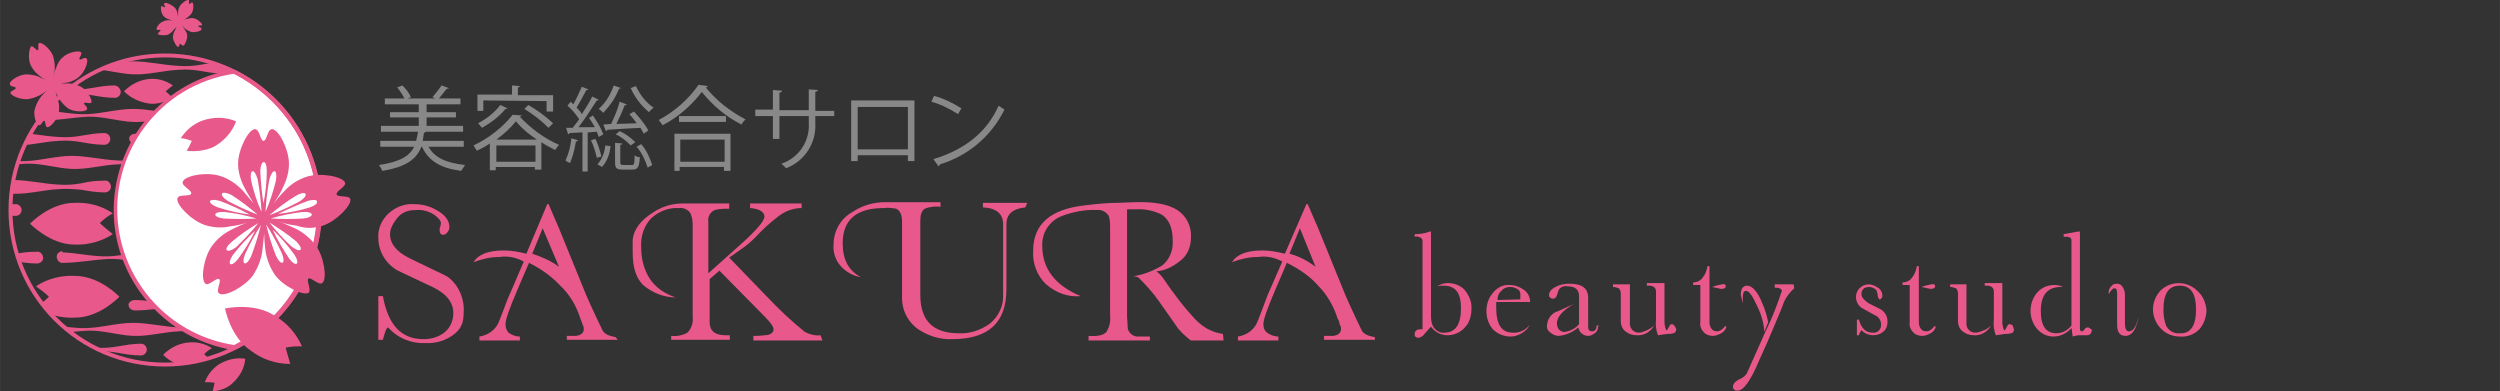 <?xml version="1.0" encoding="utf-8"?>
<!-- Generator: Adobe Illustrator 25.0.1, SVG Export Plug-In . SVG Version: 6.00 Build 0)  -->
<svg version="1.1" id="レイヤー_1" xmlns="http://www.w3.org/2000/svg" xmlns:xlink="http://www.w3.org/1999/xlink" x="0px"
	 y="0px" viewBox="0 0 383.3 60" style="enable-background:new 0 0 383.3 60;" xml:space="preserve"  width="383.31" height="60">
<rect x="0" y="0" width="383.3" height="60" fill="#333333" stroke="none"/>
<style type="text/css">
	.st0{clip-path:url(#SVGID_2_);}
	.st1{fill:#E8588A;}
	.st2{fill:#FFFFFF;}
	.st3{fill:#888888;}
</style>
<g>
	<g>
		<defs>
			<path id="SVGID_1_" d="M1.5,32.2c0,13.1,10.6,23.7,23.7,23.7s23.7-10.6,23.7-23.7C49,19.1,38.3,8.5,25.2,8.5c0,0,0,0,0,0
				C12.1,8.5,1.5,19.1,1.5,32.2"/>
		</defs>
		<clipPath id="SVGID_2_">
			<use xlink:href="#SVGID_1_"  style="overflow:visible;"/>
		</clipPath>
		<g class="st0">
			<path class="st1" d="M-22.4,38.7c2.3,0.1,4.7,0.7,7,0.6s4.7-0.8,7-0.8c2.3,0,4.7,0.6,7,0.7c1.2,0.1,2.4,0,3.5-0.2
				c1.2-0.3,2.3-0.4,3.5-0.4c0.5-0.1,0.9,0.3,1,0.8c0.1,0.5-0.3,0.9-0.8,1c-0.1,0-0.1,0-0.2,0c-1.2,0-2.4-0.2-3.5-0.4
				c-1.2-0.2-2.3-0.3-3.5-0.2c-2.3,0.1-4.7,0.8-7,0.7s-4.7-0.9-7-0.8s-4.7,0.6-7,0.6c-0.5,0.1-0.9-0.3-1-0.8c-0.1-0.5,0.3-0.9,0.8-1
				C-22.5,38.7-22.4,38.7-22.4,38.7z"/>
			<path class="st1" d="M-25.6,42.4c2.3,0,4.7,0.7,7,0.6s4.7-0.8,7-0.8s4.7,0.6,7,0.7c1.2,0.1,2.4,0,3.5-0.2
				c1.2-0.2,2.3-0.4,3.5-0.4c0.5,0,0.9,0.4,0.9,0.9s-0.4,0.9-0.9,0.9c-1.2,0-2.4-0.2-3.5-0.4c-1.2-0.2-2.3-0.3-3.5-0.2
				c-2.3,0.1-4.7,0.8-7,0.7s-4.7-0.9-7-0.8s-4.7,0.6-7,0.6c-0.5,0-1-0.3-1-0.9c0,0,0,0,0,0C-26.6,42.8-26.2,42.4-25.6,42.4
				C-25.7,42.4-25.7,42.4-25.6,42.4L-25.6,42.4"/>
			<path class="st1" d="M-25.6,31.4c2.3,0,4.7,0.7,7,0.6s4.7-0.8,7-0.8s4.7,0.6,7,0.7c1.2,0.1,2.4,0,3.5-0.2
				c1.2-0.2,2.3-0.4,3.5-0.4c0.5,0,0.9,0.4,0.9,0.9s-0.4,0.9-0.9,0.9c-1.2,0-2.4-0.2-3.5-0.4c-1.2-0.2-2.3-0.3-3.5-0.2
				c-2.3,0.1-4.7,0.8-7,0.7s-4.7-0.9-7-0.8s-4.7,0.6-7,0.6c-0.5,0-1-0.3-1-0.9C-26.6,31.8-26.2,31.4-25.6,31.4
				C-25.7,31.4-25.7,31.4-25.6,31.4L-25.6,31.4"/>
			<path class="st1" d="M-44,27.8c2.3,0.1,4.7,0.7,7,0.6s4.7-0.8,7-0.8s4.7,0.6,7,0.7c1.2,0.1,2.4,0,3.5-0.2
				c1.2-0.3,2.3-0.4,3.5-0.4c0.5-0.1,0.9,0.3,1,0.8c0.1,0.5-0.3,0.9-0.8,1c-0.1,0-0.1,0-0.2,0c-1.2,0-2.3-0.2-3.5-0.4
				c-1.2-0.2-2.3-0.3-3.5-0.2c-2.3,0.1-4.7,0.8-7,0.7s-4.7-0.9-7-0.8s-4.7,0.6-7,0.6c-0.5,0.1-0.9-0.3-1-0.8s0.3-0.9,0.8-1
				C-44.1,27.8-44,27.8-44,27.8L-44,27.8"/>
			<path class="st1" d="M-35,24.1c2.3,0.1,4.7,0.7,7,0.6s4.7-0.8,7-0.8s4.7,0.6,7,0.7c1.2,0.1,2.4,0,3.5-0.2
				c1.2-0.2,2.3-0.4,3.5-0.4C-6.5,24-6,24.4-6,25c0,0,0,0,0,0c-0.1,0.5-0.5,0.8-0.9,0.9c-1.2,0-2.3-0.2-3.5-0.4
				c-1.2-0.2-2.3-0.3-3.5-0.2c-2.3,0.1-4.7,0.8-7,0.7s-4.7-0.9-7-0.8s-4.7,0.6-7,0.6c-0.5,0-1-0.4-1-0.9C-36,24.4-35.5,24-35,24.1
				C-35,24-35,24-35,24.1L-35,24.1"/>
			<path class="st1" d="M-44,20.5c2.3,0.1,4.7,0.7,7,0.6s4.7-0.8,7-0.8s4.7,0.6,7,0.7c1.2,0.1,2.4,0,3.5-0.2
				c1.2-0.2,2.3-0.4,3.5-0.4c0.5,0,1,0.3,1,0.9c0,0,0,0,0,0c0,0.5-0.5,0.9-1,0.9c-1.2,0-2.4-0.2-3.5-0.4c-1.2-0.2-2.3-0.3-3.5-0.2
				c-2.3,0.1-4.7,0.8-7,0.7s-4.7-0.9-7-0.8s-4.7,0.6-7,0.6c-0.5,0-0.9-0.4-0.9-0.9C-44.9,20.9-44.5,20.5-44,20.5
				C-44,20.5-44,20.5-44,20.5L-44,20.5"/>
			<path class="st1" d="M-25.6,16.9c2.3,0.1,4.7,0.7,7,0.6s4.7-0.8,7-0.8s4.7,0.6,7,0.7c1.2,0.1,2.4,0,3.5-0.2
				c1.2-0.3,2.3-0.4,3.5-0.4c0.5-0.1,0.9,0.3,1,0.8s-0.3,0.9-0.8,1c-0.1,0-0.1,0-0.2,0c-1.2,0-2.4-0.2-3.5-0.4
				c-1.2-0.2-2.3-0.3-3.5-0.2c-2.3,0.1-4.7,0.8-7,0.7s-4.7-0.9-7-0.8s-4.7,0.6-7,0.6c-0.5,0.1-0.9-0.3-1-0.8c-0.1-0.5,0.3-0.9,0.8-1
				C-25.8,16.9-25.7,16.9-25.6,16.9L-25.6,16.9z"/>
			<path class="st1" d="M-35,13.2c2.3,0,4.7,0.7,7,0.6s4.7-0.8,7-0.8s4.7,0.6,7,0.7c1.2,0.1,2.4,0,3.5-0.2c1.2-0.2,2.3-0.4,3.5-0.4
				c0.5,0,0.9,0.4,0.9,0.9c0,0,0,0,0,0C-6.1,14.6-6.5,15-7,15c-1.2,0-2.3-0.2-3.5-0.4c-1.2-0.2-2.3-0.3-3.5-0.2
				c-2.3,0.1-4.7,0.8-7,0.7s-4.7-0.9-7-0.8s-4.7,0.6-7,0.6c-0.5,0-1-0.3-1-0.9C-36,13.6-35.5,13.2-35,13.2C-35,13.2-35,13.2-35,13.2
				L-35,13.2"/>
			<path class="st1" d="M-25.6,9.6c2.3,0.1,4.7,0.7,7,0.6s4.7-0.8,7-0.8s4.7,0.6,7,0.7c1.2,0.1,2.4,0,3.5-0.2C0,9.7,1.2,9.6,2.4,9.6
				c0.5,0,0.9,0.4,0.9,0.9c0,0.5-0.4,0.9-0.9,0.9c0,0,0,0,0,0c-1.2,0-2.4-0.2-3.5-0.4c-1.2-0.2-2.3-0.3-3.5-0.2
				c-2.3,0.1-4.7,0.8-7,0.7s-4.7-0.9-7-0.8s-4.7,0.6-7,0.6c-0.5,0-1-0.3-1-0.9c0,0,0,0,0,0C-26.6,10-26.2,9.6-25.6,9.6
				C-25.7,9.6-25.7,9.6-25.6,9.6L-25.6,9.6"/>
			<path class="st1" d="M-44,46c2.3,0,4.7,0.7,7,0.6s4.7-0.8,7-0.8s4.7,0.6,7,0.7c1.2,0.1,2.4,0,3.5-0.2c1.2-0.2,2.3-0.4,3.5-0.4
				c0.5,0,1,0.3,1,0.9c0,0,0,0,0,0.1c-0.1,0.5-0.5,0.9-1,0.9c-1.2,0-2.4-0.2-3.5-0.4c-1.2-0.2-2.3-0.3-3.5-0.2
				c-2.3,0.1-4.7,0.8-7,0.7s-4.7-0.9-7-0.8s-4.7,0.6-7,0.6c-0.5,0-1-0.4-1-0.9C-45,46.4-44.6,46-44,46C-44,46-44,46-44,46L-44,46"/>
			<path class="st1" d="M-25.6,49.7c2.3,0.1,4.7,0.7,7,0.6s4.7-0.8,7-0.8s4.7,0.6,7,0.7c1.2,0.1,2.4,0,3.5-0.2
				c1.2-0.3,2.3-0.4,3.5-0.4c0.5-0.1,0.9,0.3,1,0.8c0.1,0.5-0.3,0.9-0.8,1c-0.1,0-0.1,0-0.2,0c-1.2,0-2.4-0.2-3.5-0.4
				c-1.2-0.2-2.3-0.3-3.5-0.2c-2.3,0.1-4.7,0.8-7,0.7s-4.7-0.9-7-0.8s-4.7,0.6-7,0.6c-0.5,0-1-0.3-1-0.9
				C-26.6,50-26.2,49.6-25.6,49.7C-25.7,49.6-25.7,49.6-25.6,49.7L-25.6,49.7z"/>
			<path class="st1" d="M-35,53.2c2.3,0.1,4.7,0.7,7,0.6s4.7-0.8,7-0.8s4.7,0.6,7,0.7c1.2,0.1,2.4,0,3.5-0.2
				c1.2-0.2,2.3-0.4,3.5-0.4c0.5-0.1,0.9,0.3,1,0.8c0.1,0.5-0.3,0.9-0.8,1c-0.1,0-0.1,0-0.2,0c-1.2,0-2.4-0.2-3.5-0.4
				c-1.2-0.2-2.3-0.3-3.5-0.2c-2.3,0.1-4.7,0.8-7,0.7s-4.7-0.9-7-0.8s-4.7,0.6-7,0.6c-0.5,0.1-0.9-0.3-1-0.8c-0.1-0.5,0.3-0.9,0.8-1
				C-35.1,53.2-35.1,53.2-35,53.2L-35,53.2"/>
			<path class="st1" d="M-35,36.9c2.3-0.1,4.7-0.7,7-0.6s4.7,0.8,7,0.8s4.7-0.6,7-0.7c1.2-0.1,2.4,0,3.5,0.2
				c1.2,0.3,2.3,0.4,3.5,0.4c0.5,0.1,0.9-0.3,1-0.8c0.1-0.5-0.3-0.9-0.8-1c-0.1,0-0.1,0-0.2,0c-1.2,0-2.4,0.2-3.5,0.4
				c-1.2,0.2-2.3,0.3-3.5,0.2c-2.3-0.1-4.7-0.8-7-0.7s-4.7,0.9-7,0.8s-4.7-0.6-7-0.6c-0.5-0.1-0.9,0.3-1,0.8c-0.1,0.5,0.3,0.9,0.8,1
				C-35.1,36.9-35.1,36.9-35,36.9L-35,36.9"/>
			<path class="st1" d="M-12,27.8c2.3,0.1,4.7,0.7,7,0.6s4.7-0.8,7-0.8s4.7,0.6,7,0.7c1.2,0.1,2.4,0,3.5-0.2
				c1.2-0.3,2.3-0.4,3.5-0.4c0.5-0.1,0.9,0.3,1,0.8c0.1,0.5-0.3,0.9-0.8,1c-0.1,0-0.1,0-0.2,0c-1.2,0-2.4-0.2-3.5-0.4
				C11.4,29,10.2,28.9,9,29c-2.3,0.1-4.7,0.8-7,0.7s-4.7-0.9-7-0.8s-4.7,0.6-7,0.6c-0.5,0.1-0.9-0.3-1-0.8c-0.1-0.5,0.3-0.9,0.8-1
				C-12.1,27.8-12,27.8-12,27.8L-12,27.8"/>
			<path class="st1" d="M15.3,34.2c0.6-0.6,1.3-1.1,2-1.5c-1.8-1.2-3.8-1.7-5.9-1.6c-3.8,0-6.8,3.2-6.8,3.2s3.1,3.2,6.8,3.2
				c2.1,0.1,4.2-0.5,5.9-1.6C16.6,35.3,15.9,34.8,15.3,34.2"/>
			<path class="st1" d="M-3,24.1c2.3,0.1,4.7,0.7,7,0.6s4.7-0.8,7-0.8s4.7,0.6,7,0.7c1.2,0.1,2.4,0,3.5-0.2c1.2-0.2,2.3-0.4,3.5-0.4
				c0.5-0.1,0.9,0.3,1,0.8s-0.3,0.9-0.8,1c-0.1,0-0.1,0-0.2,0c-1.2,0-2.4-0.2-3.5-0.4c-1.2-0.2-2.3-0.3-3.5-0.2
				c-2.3,0.1-4.7,0.8-7,0.7s-4.7-0.9-7-0.8s-4.7,0.6-7,0.6c-0.5,0-0.9-0.4-1-0.9C-3.9,24.4-3.5,24-3,24.1L-3,24.1"/>
			<path class="st1" d="M-12,20.5c2.3,0.1,4.7,0.7,7,0.6s4.7-0.8,7-0.8s4.7,0.6,7,0.7c1.2,0.1,2.4,0,3.5-0.2
				c1.2-0.2,2.3-0.4,3.5-0.4c0.5,0,0.9,0.4,0.9,0.9c0,0.5-0.4,0.9-0.9,0.9c0,0,0,0,0,0c-1.2,0-2.4-0.2-3.5-0.4
				c-1.2-0.2-2.3-0.3-3.5-0.2c-2.3,0.1-4.7,0.8-7,0.7s-4.7-0.9-7-0.8s-4.7,0.6-7,0.6c-0.5,0-1-0.3-1-0.9c0,0,0,0,0,0
				C-13,20.9-12.5,20.5-12,20.5C-12,20.5-12,20.5-12,20.5L-12,20.5"/>
			<path class="st1" d="M6.4,16.9c2.3,0.1,4.7,0.7,7,0.6s4.7-0.8,7-0.8s4.7,0.6,7,0.7c1.2,0.1,2.4,0,3.5-0.2
				c1.2-0.3,2.3-0.4,3.5-0.4c0.5-0.1,0.9,0.3,1,0.8s-0.3,0.9-0.8,1c-0.1,0-0.1,0-0.2,0c-1.2,0-2.4-0.2-3.5-0.4
				c-1.2-0.2-2.3-0.3-3.5-0.2c-2.3,0.1-4.7,0.8-7,0.7s-4.7-0.9-7-0.8s-4.7,0.6-7,0.6c-0.5,0.1-0.9-0.3-1-0.8s0.3-0.9,0.8-1
				C6.3,16.9,6.4,16.9,6.4,16.9L6.4,16.9z"/>
			<path class="st1" d="M-10.5,13.2c2.3,0,4.7,0.7,7,0.6s4.7-0.8,7-0.8s4.7,0.6,7,0.7c1.2,0.1,2.4,0,3.5-0.2
				c1.2-0.2,2.3-0.4,3.5-0.4c0.5,0,0.9,0.4,1,0.9c0,0,0,0.1,0,0.1c0,0.5-0.4,0.9-0.9,0.9c-1.2,0-2.4-0.2-3.5-0.4
				c-1.2-0.2-2.3-0.3-3.5-0.2c-2.3,0.1-4.7,0.8-7,0.7s-4.7-0.9-7-0.8s-4.7,0.6-7,0.6c-0.5,0-0.9-0.4-1-0.9
				C-11.4,13.7-11,13.3-10.5,13.2C-10.5,13.3-10.4,13.3-10.5,13.2L-10.5,13.2"/>
			<path class="st1" d="M25.4,14c0.3-0.3,0.7-0.6,1.1-0.9c-1-0.7-2.2-1.1-3.5-1c-1.5,0.1-2.9,0.8-4,1.9c1.1,1.1,2.5,1.7,4,1.9
				c1.2,0.1,2.4-0.3,3.5-0.9C26.1,14.6,25.7,14.3,25.4,14"/>
			<path class="st1" d="M6.4,9.6c2.3,0.1,4.7,0.7,7,0.6s4.7-0.8,7-0.8s4.7,0.6,7,0.7c1.2,0.1,2.4,0,3.5-0.2c1.2-0.2,2.3-0.4,3.5-0.4
				c0.5,0,0.9,0.4,0.9,0.9c0,0.5-0.4,0.9-0.9,0.9c0,0,0,0,0,0c-1.2,0-2.4-0.2-3.5-0.4c-1.2-0.2-2.3-0.3-3.5-0.2
				c-2.3,0.1-4.7,0.8-7,0.7s-4.7-0.9-7-0.8s-4.7,0.6-7,0.6c-0.5,0-0.9-0.4-0.9-0.9C5.5,10,5.9,9.6,6.4,9.6C6.4,9.6,6.4,9.6,6.4,9.6
				L6.4,9.6"/>
			<path class="st1" d="M7.5,45.5c-0.6,0.6-1.3,1.1-2,1.6c1.8,1.2,3.9,1.7,6,1.6c3.8,0,6.8-3.2,6.8-3.2s-3-3.2-6.8-3.2
				c-2.1-0.1-4.2,0.4-6,1.6C6.2,44.4,6.9,44.9,7.5,45.5"/>
			<path class="st1" d="M6.4,49.7c2.3,0.1,4.7,0.7,7,0.6s4.7-0.8,7-0.8s4.7,0.6,7,0.7c1.2,0.1,2.4,0,3.5-0.2
				c1.2-0.3,2.3-0.4,3.5-0.4c0.5-0.1,0.9,0.3,1,0.8c0.1,0.5-0.3,0.9-0.8,1c-0.1,0-0.1,0-0.2,0c-1.2,0-2.4-0.2-3.5-0.4
				c-1.2-0.2-2.3-0.3-3.5-0.2c-2.3,0.1-4.7,0.8-7,0.7s-4.7-0.9-7-0.8s-4.7,0.6-7,0.6c-0.5,0.1-0.9-0.3-1-0.8c-0.1-0.5,0.3-0.9,0.8-1
				C6.3,49.6,6.4,49.6,6.4,49.7L6.4,49.7z"/>
			<path class="st1" d="M-6.4,52.8c2.3,0,4.7,0.7,7,0.6s4.7-0.8,7-0.8s4.7,0.6,7,0.7c1.2,0.1,2.4,0,3.5-0.2c1.2-0.2,2.3-0.4,3.5-0.4
				c0.5,0,0.9,0.4,0.9,0.9c0,0,0,0,0,0c0,0.5-0.4,0.9-0.9,0.9c-1.2,0-2.4-0.2-3.5-0.4c-1.2-0.2-2.3-0.3-3.5-0.2
				c-2.3,0.1-4.7,0.8-7,0.7s-4.7-0.9-7-0.8s-4.7,0.6-7,0.6c-0.5,0-1-0.3-1-0.9C-7.4,53.2-7,52.8-6.4,52.8
				C-6.5,52.8-6.5,52.8-6.4,52.8L-6.4,52.8"/>
			<path class="st1" d="M31.3,54.3c0.3-0.3,0.7-0.7,1.2-0.9c-1-0.7-2.3-1-3.5-0.9c-1.5,0.1-2.9,0.8-4,1.9c1.1,1.1,2.5,1.7,4,1.9
				c1.2,0.1,2.5-0.3,3.5-0.9C32.1,55,31.7,54.7,31.3,54.3"/>
			<path class="st1" d="M9.7,38.7c2.3,0.1,4.7,0.7,7,0.6s4.7-0.8,7-0.8s4.7,0.6,7,0.7c1.2,0.1,2.4,0,3.5-0.2
				c1.2-0.3,2.3-0.4,3.5-0.4c0.5-0.1,0.9,0.3,1,0.8c0.1,0.5-0.3,0.9-0.8,1c-0.1,0-0.1,0-0.2,0c-1.2,0-2.4-0.2-3.5-0.4
				c-1.2-0.2-2.3-0.3-3.5-0.2c-2.3,0.1-4.7,0.8-7,0.7s-4.7-0.9-7-0.8s-4.7,0.6-7,0.6c-0.5,0.1-0.9-0.3-1-0.8c-0.1-0.5,0.3-0.9,0.8-1
				C9.6,38.7,9.6,38.7,9.7,38.7z"/>
			<path class="st1" d="M42.3,38.7c2.3,0.1,4.7,0.7,7,0.6s4.7-0.8,7-0.8s4.7,0.6,7,0.7c1.2,0.1,2.4,0,3.5-0.2
				c1.2-0.3,2.3-0.4,3.5-0.4c0.5-0.1,0.9,0.3,1,0.8c0.1,0.5-0.3,0.9-0.8,1c-0.1,0-0.1,0-0.2,0c-1.2,0-2.4-0.2-3.5-0.4
				c-1.2-0.2-2.3-0.3-3.5-0.2c-2.3,0.1-4.7,0.8-7,0.7s-4.7-0.9-7-0.8s-4.7,0.6-7,0.6c-0.5,0.1-0.9-0.3-1-0.8c-0.1-0.5,0.3-0.9,0.8-1
				C42.2,38.7,42.3,38.7,42.3,38.7z"/>
			<path class="st1" d="M39.1,42.4c2.3,0,4.7,0.7,7,0.6s4.7-0.8,7-0.8s4.7,0.6,7,0.7c1.2,0.1,2.4,0,3.5-0.2c1.2-0.2,2.3-0.4,3.5-0.4
				c0.5,0,0.9,0.4,0.9,0.9s-0.4,0.9-0.9,0.9c-1.2,0-2.4-0.2-3.5-0.4c-1.2-0.2-2.3-0.3-3.5-0.2c-2.3,0.1-4.7,0.8-7,0.7
				s-4.7-0.9-7-0.8s-4.7,0.6-7,0.6c-0.5,0-1-0.3-1-0.9c0,0,0,0,0,0C38.1,42.8,38.5,42.4,39.1,42.4C39,42.4,39,42.4,39.1,42.4
				L39.1,42.4"/>
			<path class="st1" d="M39.1,31.4c2.3,0,4.7,0.7,7,0.6s4.7-0.8,7-0.8s4.7,0.6,7,0.7c1.2,0.1,2.4,0,3.5-0.2c1.2-0.2,2.3-0.4,3.5-0.4
				c0.5,0,0.9,0.4,0.9,0.9c0,0.5-0.5,0.9-0.9,0.9c-1.2,0-2.4-0.2-3.5-0.4c-1.2-0.2-2.3-0.3-3.5-0.2c-2.3,0.1-4.7,0.8-7,0.7
				s-4.7-0.9-7-0.8s-4.7,0.6-7,0.6c-0.5,0-1-0.3-1-0.9c0,0,0,0,0,0C38.1,31.8,38.5,31.4,39.1,31.4C39,31.4,39,31.4,39.1,31.4
				L39.1,31.4"/>
			<path class="st1" d="M20.7,27.8c2.3,0.1,4.7,0.7,7,0.6s4.7-0.8,7-0.8s4.7,0.6,7,0.7c1.2,0.1,2.4,0,3.5-0.2
				c1.2-0.3,2.3-0.4,3.5-0.4c0.5-0.1,0.9,0.3,1,0.8c0.1,0.5-0.3,0.9-0.8,1c-0.1,0-0.1,0-0.2,0c-1.2,0-2.4-0.2-3.5-0.4
				C44,29,42.9,28.9,41.7,29c-2.3,0.1-4.7,0.8-7,0.7s-4.7-0.9-7-0.8s-4.7,0.6-7,0.6c-0.5,0.1-0.9-0.3-1-0.8c-0.1-0.5,0.3-0.9,0.8-1
				C20.6,27.8,20.6,27.8,20.7,27.8L20.7,27.8"/>
			<path class="st1" d="M29.7,24.1c2.3,0.1,4.7,0.7,7,0.6s4.7-0.8,7-0.8s4.7,0.6,7,0.7c1.2,0.1,2.4,0,3.5-0.2
				c1.2-0.2,2.3-0.4,3.5-0.4c0.5,0,0.9,0.4,0.9,0.9c0,0,0,0,0,0c0,0.5-0.4,0.9-0.9,0.9c-1.2,0-2.4-0.2-3.5-0.4
				c-1.2-0.2-2.3-0.3-3.5-0.2c-2.3,0.1-4.7,0.8-7,0.7s-4.7-0.9-7-0.8s-4.7,0.6-7,0.6c-0.5,0-1-0.3-1-0.9c0,0,0,0,0,0
				C28.7,24.4,29.1,24,29.7,24.1C29.6,24.1,29.6,24.1,29.7,24.1L29.7,24.1"/>
			<path class="st1" d="M20.7,20.5c2.3,0.1,4.7,0.7,7,0.6s4.7-0.8,7-0.8s4.7,0.6,7,0.7c1.2,0.1,2.4,0,3.5-0.2
				c1.2-0.2,2.3-0.4,3.5-0.4c0.5,0,0.9,0.4,0.9,0.9c0,0.5-0.4,0.9-0.9,0.9c0,0,0,0,0,0c-1.2,0-2.4-0.2-3.5-0.4
				c-1.2-0.2-2.3-0.3-3.5-0.2c-2.3,0.1-4.7,0.8-7,0.7s-4.7-0.9-7-0.8s-4.7,0.6-7,0.6c-0.5,0-0.9-0.4-0.9-0.9
				C19.8,20.9,20.2,20.5,20.7,20.5C20.7,20.5,20.7,20.5,20.7,20.5L20.7,20.5"/>
			<path class="st1" d="M39.1,16.9c2.3,0.1,4.7,0.7,7,0.6s4.7-0.8,7-0.8s4.7,0.6,7,0.7c1.2,0.1,2.4,0,3.5-0.2
				c1.2-0.3,2.3-0.4,3.5-0.4c0.5-0.1,0.9,0.3,1,0.8s-0.3,0.9-0.8,1c-0.1,0-0.1,0-0.2,0c-1.2,0-2.4-0.2-3.5-0.4
				c-1.2-0.2-2.3-0.3-3.5-0.2c-2.3,0.1-4.7,0.8-7,0.7s-4.7-0.9-7-0.8s-4.7,0.6-7,0.6c-0.5,0.1-0.9-0.3-1-0.8c-0.1-0.5,0.3-0.9,0.8-1
				C38.9,16.9,39,16.9,39.1,16.9L39.1,16.9z"/>
			<path class="st1" d="M29.7,13.2c2.3,0,4.7,0.7,7,0.6s4.7-0.8,7-0.8s4.7,0.6,7,0.7c1.2,0.1,2.4,0,3.5-0.2c1.2-0.2,2.3-0.4,3.5-0.4
				c0.5,0,0.9,0.4,0.9,0.9c0,0,0,0,0,0c0,0.5-0.4,0.9-0.9,0.9c-1.2,0-2.4-0.2-3.5-0.4c-1.2-0.2-2.3-0.3-3.5-0.2
				c-2.3,0.1-4.7,0.8-7,0.7s-4.7-0.9-7-0.8S32,15,29.7,15c-0.5,0-1-0.3-1-0.9c0,0,0,0,0,0C28.7,13.7,29.1,13.2,29.7,13.2
				C29.6,13.2,29.6,13.2,29.7,13.2L29.7,13.2"/>
			<path class="st1" d="M39.1,9.6c2.3,0.1,4.7,0.7,7,0.6s4.7-0.8,7-0.8s4.7,0.6,7,0.7c1.2,0.1,2.4,0,3.5-0.2
				c1.2-0.2,2.3-0.4,3.5-0.4c0.5,0,0.9,0.4,0.9,0.9c0,0.5-0.4,0.9-0.9,0.9c0,0,0,0,0,0c-1.2,0-2.4-0.2-3.5-0.4
				c-1.2-0.2-2.3-0.3-3.5-0.2c-2.3,0.1-4.7,0.8-7,0.7s-4.7-0.9-7-0.8s-4.7,0.6-7,0.6c-0.5,0-1-0.3-1-0.9c0,0,0,0,0,0
				C38.1,10,38.5,9.6,39.1,9.6C39,9.6,39,9.6,39.1,9.6L39.1,9.6"/>
			<path class="st1" d="M20.7,46c2.3,0,4.7,0.7,7,0.6s4.7-0.8,7-0.8s4.7,0.6,7,0.7c1.2,0.1,2.4,0,3.5-0.2c1.2-0.2,2.3-0.4,3.5-0.4
				c0.5,0,0.9,0.4,0.9,0.9c0,0,0,0,0,0c0,0.5-0.4,0.9-0.9,0.9c-1.2,0-2.4-0.2-3.5-0.4c-1.2-0.2-2.3-0.3-3.5-0.2
				c-2.3,0.1-4.7,0.8-7,0.7s-4.7-0.9-7-0.8s-4.7,0.6-7,0.6c-0.5,0-1-0.3-1-0.9c0,0,0,0,0,0C19.7,46.4,20.1,46,20.7,46
				C20.6,46,20.6,46,20.7,46L20.7,46"/>
			<path class="st1" d="M39.1,49.7c2.3,0.1,4.7,0.7,7,0.6s4.7-0.8,7-0.8s4.7,0.6,7,0.7c1.2,0.1,2.4,0,3.5-0.2
				c1.2-0.3,2.3-0.4,3.5-0.4c0.5-0.1,0.9,0.3,1,0.8c0.1,0.5-0.3,0.9-0.8,1c-0.1,0-0.1,0-0.2,0c-1.2,0-2.4-0.2-3.5-0.4
				c-1.2-0.2-2.3-0.3-3.5-0.2c-2.3,0.1-4.7,0.8-7,0.7s-4.7-0.9-7-0.8s-4.7,0.6-7,0.6c-0.5,0-1-0.3-1-0.9c0,0,0,0,0,0
				C38.1,50.1,38.5,49.6,39.1,49.7C39,49.6,39,49.6,39.1,49.7L39.1,49.7z"/>
			<path class="st1" d="M29.7,36.9c2.3-0.1,4.7-0.7,7-0.6s4.7,0.8,7,0.8s4.7-0.6,7-0.7c1.2-0.1,2.4,0,3.5,0.2
				c1.2,0.3,2.3,0.4,3.5,0.4c0.5,0.1,0.9-0.3,1-0.8c0.1-0.5-0.3-0.9-0.8-1c-0.1,0-0.1,0-0.2,0c-1.2,0-2.4,0.2-3.5,0.4
				c-1.2,0.2-2.3,0.3-3.5,0.2c-2.3-0.1-4.7-0.8-7-0.7s-4.7,0.9-7,0.8s-4.7-0.6-7-0.6c-0.5-0.1-0.9,0.3-1,0.8c-0.1,0.5,0.3,0.9,0.8,1
				C29.6,36.9,29.6,36.9,29.7,36.9L29.7,36.9"/>
		</g>
	</g>
	<path class="st2" d="M35.9,11C24.3,12.8,16.2,23.7,18,35.4c1.4,9.2,8.7,16.5,17.9,17.9c11.7-5.9,16.4-20.1,10.5-31.8
		C44.2,17,40.5,13.3,35.9,11"/>
	<path class="st1" d="M35.9,53.7L35.9,53.7c-11.9-1.9-20.1-13-18.2-24.9c1.5-9.4,8.8-16.7,18.1-18.1c0.1,0,0.1,0,0.2,0
		C47.9,16.6,52.8,31,46.8,42.9c-2.3,4.7-6.1,8.4-10.7,10.7C36,53.6,36,53.6,35.9,53.7 M35.9,11.3C24.4,13,16.5,23.7,18.2,35.2
		c1.4,9.1,8.5,16.3,17.7,17.7C47.3,47,51.9,33,46.1,21.5C43.8,17.1,40.3,13.6,35.9,11.3"/>
	<path class="st1" d="M25.3,56.2c-13.3,0-24-10.7-24-24c0-13.3,10.7-24,24-24s24,10.7,24,24C49.3,45.5,38.5,56.2,25.3,56.2
		 M25.3,8.8C12.3,8.8,1.9,19.3,1.9,32.2s10.5,23.4,23.4,23.4s23.4-10.5,23.4-23.4C48.7,19.3,38.2,8.8,25.3,8.8"/>
	<path class="st1" d="M49.5,34.6L49.5,34.6c2.1-0.7,4.5-3.2,4.2-4.1c-0.2-0.6-2-0.2-2.1-0.7s1.5-1.2,1.3-1.8
		c-0.3-0.9-3.7-1.6-5.9-0.9l0,0c-1.2,0.4-2.4,1.1-3.3,2.1c-0.7,0.7-1.3,1.4-1.8,2.1c0.5-0.8,1-1.5,1.4-2.4c0.6-1.2,1-2.4,1-3.8l0,0
		c0-2.2-1.6-5.3-2.6-5.3c-0.7,0-0.8,1.8-1.3,1.8s-0.6-1.8-1.3-1.8c-1,0-2.6,3.1-2.6,5.3l0,0c0,1.3,0.4,2.6,1,3.7
		c0.4,0.8,0.9,1.6,1.4,2.4c-0.6-0.7-1.2-1.4-1.8-2.1c-0.9-0.9-2-1.7-3.3-2.1l0,0c-2.1-0.7-5.5-0.1-5.8,0.9c-0.2,0.6,1.5,1.3,1.3,1.8
		s-1.9,0-2.1,0.7c-0.3,0.9,2.1,3.4,4.2,4.1l0,0c1.3,0.4,2.6,0.5,3.9,0.2c0.9-0.1,1.8-0.3,2.7-0.6c-0.9,0.3-1.7,0.7-2.5,1.1
		c-1.2,0.6-2.2,1.4-3,2.5l0,0c-1.3,1.8-1.8,5.2-1,5.8c0.5,0.4,1.7-1,2.1-0.7s-0.6,1.8,0,2.2c0.8,0.6,3.9-1,5.2-2.8l0,0
		c0.7-1.1,1.2-2.3,1.4-3.6c0.1-0.9,0.2-1.8,0.3-2.8c0,0.9,0.1,1.8,0.2,2.7c0.2,1.3,0.7,2.5,1.4,3.6l0,0c1.3,1.8,4.4,3.3,5.2,2.8
		c0.5-0.4-0.4-2,0-2.2s1.6,1.1,2.1,0.7c0.8-0.6,0.3-4-1-5.8l0,0c-0.8-1-1.8-1.9-3-2.5c-0.9-0.4-1.7-0.8-2.6-1.1
		c0.9,0.3,1.8,0.5,2.7,0.6C46.9,35.1,48.2,35,49.5,34.6 M47.2,30.8c1.8-0.5,2,0.4,0.3,1c-1.6,0.5-3.2,0.8-4.9,1
		C44.1,32.1,45.6,31.4,47.2,30.8 M45.4,30c1.6-0.9,2.1-0.1,0.5,0.9c-1.5,0.8-3,1.5-4.6,2.1C42.6,31.9,43.9,30.9,45.4,30 M35.5,29.9
		c1.4,0.9,2.7,1.9,4,3c-1.6-0.6-3.1-1.3-4.6-2.1C33.4,29.8,33.9,29.1,35.5,29.9 M33.7,30.8c1.6,0.6,3.1,1.3,4.6,2.1
		c-1.7-0.2-3.3-0.6-4.9-1.1C31.6,31.1,31.9,30.3,33.7,30.8 M34.3,33.5c-1.8-0.2-1.7-1.1,0.1-1c1.7,0.2,3.3,0.5,4.9,1
		C37.7,33.6,36,33.6,34.3,33.5 M35.5,37.1c1.3-1.1,2.6-2,4.1-2.9c-1,1.3-2.2,2.5-3.4,3.7C34.7,39,34.1,38.3,35.5,37.1 M35.7,39.1
		c1-1.3,2.2-2.6,3.4-3.7c-0.7,1.5-1.6,2.9-2.6,4.3C35.4,41.1,34.7,40.6,35.7,39.1 M38.5,39.3c-0.8,1.7-1.6,1.3-0.9-0.4
		c0.7-1.5,1.5-3,2.4-4.4C39.6,36.1,39.1,37.7,38.5,39.3 M38.5,27.7c-0.3-1.8,0.5-2,1-0.2c0.3,1.6,0.5,3.3,0.6,5
		C39.4,31,38.9,29.4,38.5,27.7 M40.4,31.2c-0.3-1.7-0.4-3.3-0.5-5c0.1-1.8,1-1.8,1,0C40.9,27.9,40.7,29.6,40.4,31.2 M41.3,27.5
		c0.5-1.8,1.3-1.6,1,0.2c-0.4,1.6-0.9,3.2-1.6,4.8C40.8,30.7,41,29.1,41.3,27.5 M42.3,39.2c-0.6-1.5-1.1-3.1-1.5-4.8
		c0.9,1.4,1.7,2.9,2.4,4.4C43.9,40.5,43.1,40.9,42.3,39.2 M44.3,39.6c-0.9-1.4-1.8-2.8-2.5-4.4c1.2,1.2,2.3,2.4,3.3,3.8
		C46.1,40.5,45.4,41.1,44.3,39.6 M45.4,37c1.3,1.3,0.7,1.9-0.7,0.8c-1.2-1.1-2.4-2.4-3.4-3.7C42.7,35,44.1,35.9,45.4,37 M41.5,33.5
		c1.6-0.5,3.3-0.8,4.9-1c1.8-0.1,1.9,0.8,0.1,1C44.9,33.6,43.2,33.6,41.5,33.5"/>
	<path class="st1" d="M12.2,11.7L12.2,11.7C13,11,13.6,9.4,13.3,9s-0.9,0.3-1.1,0.1s0.5-0.8,0.2-1.1s-2,0-2.8,0.8l0,0
		c-0.5,0.4-0.8,1-1,1.6c-0.2,0.4-0.3,0.9-0.4,1.3c0.1-0.5,0.2-1,0.2-1.3c0-0.6-0.1-1.3-0.3-1.9l0,0C7.7,7.5,6.4,6.4,6,6.6
		c-0.3,0.1,0,1-0.2,1.1S5.1,7,4.8,7.1S4.2,9,4.7,10l0,0c0.3,0.6,0.7,1.1,1.2,1.5c0.4,0.3,0.7,0.6,1.1,0.8c-0.4-0.2-0.8-0.4-1.2-0.6
		c-0.6-0.2-1.2-0.3-1.9-0.3l0,0c-1.1,0.1-2.5,1-2.4,1.5s0.9,0.3,0.9,0.6s-0.8,0.4-0.8,0.7c0,0.5,1.6,1.1,2.7,1l0,0
		c0.6-0.1,1.2-0.3,1.8-0.6c0.4-0.2,0.8-0.5,1.1-0.8c-0.3,0.3-0.6,0.7-0.9,1c-0.4,0.5-0.7,1.1-0.9,1.7l0,0C5,17.5,5.5,19.1,6,19.2
		c0.3,0.1,0.6-0.8,0.8-0.7s0.1,0.9,0.4,1c0.5,0.1,1.6-1.2,1.8-2.2l0,0c0.1-0.6,0.1-1.3-0.1-1.9c-0.1-0.4-0.3-0.9-0.4-1.3
		C8.7,14.5,9,15,9.1,15.2c0.3,0.5,0.8,1,1.3,1.4l0,0c0.9,0.6,2.6,0.6,2.9,0.2s-0.6-0.8-0.4-1s0.9,0.2,1.1-0.1s-0.6-1.9-1.6-2.4l0,0
		c-0.6-0.3-1.2-0.5-1.8-0.5c-0.4,0-0.9,0-1.3,0c0.4-0.1,0.9-0.1,1.3-0.2C11.2,12.4,11.8,12.1,12.2,11.7"/>
	<path class="st1" d="M29.3,4.9L29.3,4.9c0.6,0.1,1.5-0.1,1.6-0.4S30.4,4.2,30.4,4S31,4,31,3.8s-0.7-0.9-1.3-1l0,0
		c-0.3-0.1-0.7,0-1,0.1C28.5,2.9,28.3,3,28,3.1c0.2-0.1,0.5-0.2,0.7-0.4C29,2.5,29.2,2.3,29.4,2l0,0c0.3-0.5,0.3-1.5,0.1-1.6
		S29.1,0.7,29,0.6s0.1-0.5-0.1-0.6s-1,0.4-1.3,0.9l0,0c-0.2,0.3-0.3,0.7-0.3,1c0,0.3,0,0.5,0,0.8c0-0.3-0.1-0.6-0.1-0.7
		c-0.1-0.3-0.2-0.7-0.5-0.9l0,0c-0.4-0.4-1.3-0.8-1.5-0.6s0.2,0.5,0.1,0.6s-0.5-0.3-0.6-0.1s0,1.1,0.4,1.5l0,0
		C25.3,2.7,25.6,2.9,26,3c0.2,0.1,0.5,0.2,0.7,0.2c-0.2,0-0.5-0.1-0.7-0.1c-0.3,0-0.7,0-1,0.2l0,0c-0.6,0.2-1.1,1-1,1.2
		s0.5,0,0.6,0.1S24.2,5,24.2,5.2s1.1,0.3,1.6,0.1l0,0c0.3-0.2,0.6-0.4,0.8-0.7C26.8,4.4,27,4.2,27.1,4c-0.1,0.2-0.2,0.5-0.3,0.7
		c-0.2,0.3-0.3,0.7-0.3,1.1l0,0c0.1,0.6,0.6,1.4,0.8,1.4s0.2-0.5,0.3-0.5S27.9,7,28.1,7s0.6-0.9,0.6-1.5l0,0c0-0.4-0.2-0.7-0.4-1
		c-0.1-0.2-0.3-0.4-0.4-0.6c0.2,0.2,0.3,0.4,0.5,0.5C28.6,4.6,29,4.8,29.3,4.9"/>
	<path class="st1" d="M29.4,21.6c-0.2,0.5-0.5,1.1-0.8,1.5c1.4,0.2,2.9,0,4.2-0.6c1.6-0.9,2.8-2.3,3.4-3.9c-1.7-0.7-3.5-0.7-5.2-0.1
		c-1.4,0.5-2.5,1.5-3.3,2.7C28.3,21.2,28.8,21.4,29.4,21.6"/>
	<path class="st1" d="M43.8,53.3c0.8-0.2,1.7-0.2,2.5-0.2c-0.9-2-2.3-3.6-4.2-4.7c-3.2-2.1-7.6-1.1-7.6-1.1s0.8,4.4,4,6.5
		c1.7,1.3,3.8,2,6,2C44.3,55,44,54.2,43.8,53.3"/>
	<path class="st1" d="M32.9,58.7c-0.1,0.5-0.2,0.9-0.3,1.3c1.2-0.1,2.3-0.5,3.1-1.3c1.1-1,1.8-2.3,1.9-3.7c-1.4-0.2-2.8,0.1-4.1,0.9
		c-1,0.7-1.7,1.6-2.1,2.7C32,58.6,32.5,58.6,32.9,58.7"/>
</g>
<g>
	<path class="st1" d="M71.1,47.2c0,0.8,0,1.5-0.2,2.3c-0.2,0.6-0.6,1.2-1.1,1.6c-1.3,1.1-3,1.6-4.6,1.5c-2.2,0.1-4.3-0.8-5.7-2.4
		c-0.3,0.1-0.5,0.8-0.8,1.9h-0.7v-6.7h0.7c0.8,4.4,2.8,6.6,6.2,6.6c1.2,0,2.3-0.3,3.2-1c0.9-0.7,1.4-1.8,1.4-3c0-1.6-1-2.9-3-3.9
		l-5.5-2.6c-1.8-1-3-2.9-3-5c-0.1-1.4,0.5-2.8,1.6-3.8c1.1-1,2.5-1.5,3.9-1.4c1.2,0,2.4,0.3,3.4,0.9c1.3,0.7,2,1.6,2,2.6
		c0,0.3-0.1,0.6-0.3,0.8c-0.1,0.2-0.4,0.4-0.6,0.4c-0.4,0-0.6-0.2-0.6-0.7c0-0.2,0-0.4,0.1-0.5c0-0.2,0.1-0.4,0.1-0.5
		c0-0.2-0.1-0.5-0.2-0.6c-0.9-1.1-2.3-1.6-3.6-1.5c-0.9,0-1.8,0.2-2.5,0.8c-0.4,0.4-0.7,0.8-1,1.3c-0.3,0.5-0.5,1-0.5,1.6
		c0,1.5,1,2.7,3,3.7l5.6,2.7C69.9,43.2,71,45.1,71.1,47.2"/>
	<path class="st1" d="M94.7,52.1h-7.8v-0.6c0.4,0,0.9,0,1.4,0c0.8-0.1,1.2-0.5,1.2-1c0-0.4-0.1-0.6-0.2-0.8
		c-0.1-0.3-0.2-0.6-0.3-0.8c-0.6-1.9-1.6-3.7-3.1-5.1c-1.4-1.5-3-2.6-4.8-3.5l-1.8,4.2c-1.2,2.8-1.8,4.5-1.8,5.2
		c0,0.6,0.2,1.1,0.6,1.4c0.5,0.3,1,0.5,1.6,0.5v0.6h-6.2v-0.6c1.3-0.2,2.5-1,3-2.3c0.6-1.5,1-2.6,1.3-3.4c0.2-0.4,1-2.3,2.5-5.8
		c-1.1-0.6-2.4-0.9-3.7-0.7c-1.4,0-2.7,0.3-4,0.8c0.7-1.2,2.3-1.8,4.6-1.8c1.2,0,2.3,0.2,3.5,0.5l3.2-7.6h0.2l1.6,3.7
		c0.5,1.2,1.6,3.9,3.3,8.1c1,2.6,2.2,5.1,3.4,7.6c0.3,0.5,0.9,0.8,2,1L94.7,52.1z M85.7,40.9L83.2,35l-1.6,3.9
		C83.1,39.4,84.5,40,85.7,40.9"/>
	<path class="st1" d="M126.1,52.2h-10.6v-0.7c0.5,0,1.1,0,1.7-0.1c0.9,0,1.4-0.4,1.4-0.9c0-0.4-0.4-1-1.4-2l-6.9-7l-1.5,1.3v6.6
		c0,1.3,0.8,2,2.4,2h0.7v0.7h-9v-0.6c0.9,0.1,1.8-0.1,2.5-0.5c0.6-0.6,0.9-1.5,0.8-2.4V34.5c0-0.7-0.1-1.3-0.4-1.9
		c-0.4-0.5-1.1-0.8-1.7-0.7c-1.6-0.1-3.1,0.5-4.3,1.6c-1.1,1.2-1.6,2.8-1.5,4.4c0,1.7,0.4,3.4,1.3,4.8c0.9,1.4,2.4,2.4,4,2.9
		c-1.8,0-3.6-0.7-5-1.9c-1.1-1.1-1.6-2.7-1.6-5v-2c0.2-1.6,1.3-3,3.1-4.1c1.3-0.9,2.9-1.4,4.5-1.4h7.2v0.8c-0.7,0-1.5,0-2.2,0.2
		c-0.7,0.3-1.1,1-1,1.7v8l4.7-4.2c2.6-2.3,3.9-3.8,3.9-4.5s-0.8-1.2-2.2-1.3v-0.7h7.9v0.7c-1.3,0-2.6,0.5-3.6,1.3
		c-1.3,1-2.4,2-3.5,3.2c-0.7,0.7-1.4,1.3-2.3,1.9l-1.7,1.2l5.8,6c1.8,1.9,3.7,3.7,5.8,5.4c0.8,0.4,1.6,0.6,2.4,0.5L126.1,52.2z"/>
	<path class="st1" d="M157.2,31.8c-2,0.2-2.9,1.1-2.9,2.6v10c0,5.1-2.8,7.6-8.3,7.6c-1.8,0.1-3.7-0.5-5.2-1.5
		c-1.7-1.2-2.6-3.1-2.5-5.2V34c0-1.1-0.3-1.7-0.9-2c-0.6-0.1-1.3-0.2-1.9-0.1c-4.2,0-6.3,1.8-6.3,5.4c0,2.5,0.9,4.2,2.8,5.2
		c-1.2-0.2-2.3-0.8-3.1-1.7c-0.8-0.9-1.2-2.1-1.1-3.3c0-2.1,1.1-4,2.9-5c1.5-1,3.2-1.5,5-1.5h8.5v0.7c-0.8-0.1-1.7,0-2.4,0.3
		c-0.5,0.3-0.7,0.9-0.7,1.9v11.3c0,4,2,5.9,5.9,5.9c1.7,0.1,3.4-0.5,4.8-1.5c1.3-1.1,2.1-2.7,2-4.5V34.4c0-1.6-1-2.5-3.1-2.6v-0.7
		h6.8L157.2,31.8z"/>
	<path class="st1" d="M187.6,52.2h-5c-0.1,0-0.5-0.4-1.2-1c-0.4-0.4-0.8-0.8-1.1-1.3l-2.6-3.7c-0.9-1.3-2-2.5-3.1-3.6
		c-0.3-0.2-0.8-0.3-1.2-0.2c1.7-0.2,3.3-0.8,4.8-1.7c1.1-0.9,1.7-2.3,1.6-3.8c0-2-0.6-3.3-1.7-4c-1.2-0.6-2.6-0.9-4-0.8h-1.3v16.3
		c0,0.6,0.1,1.2,0.1,1.9c0.1,0.7,0.8,1.3,1.5,1.3h1.9v0.6h-9.4v-0.7c1.4,0.1,2.4-0.1,2.8-0.7c0.4-0.7,0.6-1.5,0.5-2.4V35.1
		c0-0.7,0-1.4-0.2-2c-0.4-0.6-1.1-1-1.8-0.9c-1.9-0.1-3.8,0.3-5.6,1c-1.8,0.8-2.9,2.6-2.8,4.5c0,3.5,2,6.1,5.9,7.7
		c-1.9,0.2-3.8-0.5-5.3-1.8c-1.4-1.3-2.1-3.2-2-5.1c0-4.1,2.6-6.4,7.8-7c2.3-0.3,4-0.4,5.2-0.4l2.5-0.1c3-0.1,5.2,0.3,6.6,1.2
		c1.4,0.9,2.2,2.5,2.1,4.2c0,1.5-0.6,2.9-1.8,3.7c-1,0.8-2.2,1.4-3.5,1.5c0.5,0.4,0.9,0.8,1.2,1.3c0.9,1.3,1.4,2,1.5,2.1
		c1,1.4,2.1,2.7,3.2,3.9c0.7,0.7,1.4,1.3,2.3,1.7c0.6,0.3,1.3,0.5,2,0.6c0,0,0,0-0.1,0h0.1L187.6,52.2z"/>
	<path class="st1" d="M210.8,52.1H203v-0.6c0.5,0,0.9,0,1.4,0c0.8-0.1,1.2-0.5,1.2-1c0-0.8-0.1-0.3-0.2-0.8s-0.2-0.7-0.3-0.8
		c-0.6-1.9-1.6-3.7-3-5.1c-1.3-1.5-3-2.6-4.8-3.5l-1.8,4.2c-1.2,2.8-1.8,4.5-1.8,5.2c0,0.6,0.2,1.1,0.7,1.4c0.5,0.3,1,0.5,1.6,0.5
		v0.6h-6.2v-0.6c1.3-0.2,2.5-1,3-2.3c0.6-1.5,1-2.6,1.3-3.4c0.1-0.4,1-2.3,2.5-5.8c-1.1-0.6-2.4-0.9-3.7-0.7c-1.4,0-2.7,0.3-4,0.8
		c0.7-1.2,2.3-1.8,4.6-1.8c1.2,0,2.3,0.2,3.5,0.5l3.3-7.6h0.2l1.6,3.7c0.5,1.2,1.6,3.9,3.3,8.1c1,2.6,2.2,5.1,3.4,7.6
		c0.3,0.5,0.9,0.8,2,1L210.8,52.1z M201.7,40.9l-2.4-5.9l-1.6,3.9C199.2,39.3,200.5,40,201.7,40.9"/>
</g>
<g>
	<path class="st1" d="M225.6,47.4c0,1-0.3,2.1-1,2.8c-0.7,0.8-1.7,1.2-2.7,1.2c-1,0-1.9-0.5-2.5-1.3c-0.1,0.1-0.5,0.5-1,1.1
		c-0.2,0.3-0.5,0.5-0.9,0.6c-0.3,0-0.6-0.2-0.6-0.4c0,0,0-0.1,0-0.2c0-0.5,0.4-0.8,1.2-0.7V36.9c0-0.2-0.2-0.5-0.4-0.5
		c-0.2-0.1-0.5-0.2-0.8-0.1v-0.4c0.8,0,1.6-0.1,2.3-0.4h0.2v13c0,0.6,0.1,1.3,0.5,1.8c0.4,0.5,1,0.8,1.6,0.7c1.6,0,2.5-1.2,2.5-3.7
		s-0.9-3.5-2.7-3.5c-0.3,0-0.7,0-1,0.1c0.5-0.3,1.1-0.5,1.7-0.5c1,0,2,0.4,2.6,1.1C225.3,45.4,225.7,46.4,225.6,47.4"/>
	<path class="st1" d="M234.6,46.3h-5.2v0.9c0,2.5,0.8,3.8,2.5,3.8c1,0.1,2.1-0.4,2.6-1.2c-0.2,0.6-0.7,1-1.2,1.3
		c-0.5,0.3-1.1,0.5-1.7,0.5c-1,0-2-0.4-2.7-1.1c-0.7-0.8-1-1.8-1-2.8c0-1,0.3-2,1-2.8c0.6-0.8,1.6-1.3,2.6-1.2
		c0.8,0,1.5,0.3,2.1,0.7c0.6,0.4,1,1.1,1,1.9L234.6,46.3z M233.1,45.9v-0.8c0-0.4-0.2-0.7-0.5-0.8c-0.3-0.2-0.7-0.3-1.1-0.3
		c-0.5,0-1,0.2-1.3,0.6c-0.4,0.3-0.6,0.8-0.6,1.3v0.1L233.1,45.9z"/>
	<path class="st1" d="M245,50.2c0,0.4-0.2,0.7-0.5,0.9c-0.3,0.2-0.6,0.4-1,0.4c-0.8,0-1.4-0.6-1.5-1.3c-0.8,0.7-1.9,1.2-3,1.3
		c-0.5,0-0.9-0.2-1.3-0.5c-0.4-0.3-0.6-0.7-0.5-1.2c0.1-1,0.7-1.8,1.7-2.1l2.4-1.1c-1.7,1-2.6,2-2.6,3c0,0.3,0.1,0.6,0.3,0.9
		c0.2,0.2,0.5,0.4,0.8,0.4c0.9-0.1,1.7-0.5,2.3-1.2v-4.3c0-1-0.6-1.5-1.8-1.5c-0.5-0.1-1,0.1-1.3,0.5c0,0-0.1,0.3-0.3,0.9
		c-0.1,0.3-0.3,0.5-0.6,0.5c-0.3,0-0.5-0.2-0.6-0.4c0,0,0-0.1,0-0.1c0-0.7,0.5-1.1,1.4-1.5c0.5-0.2,1.1-0.3,1.7-0.3
		c2,0,2.9,0.7,2.9,2.2v4.4c0,0.5,0.2,0.7,0.6,0.7s0.7-0.3,0.7-0.9h0.3L245,50.2z"/>
	<path class="st1" d="M253.6,49.9c-0.5,1-1.6,1.6-2.7,1.5c-0.6,0-1.2-0.2-1.7-0.6c-0.5-0.4-0.7-1-0.7-1.5V45c0-0.3-0.1-0.6-0.3-0.8
		c-0.3-0.1-0.6-0.2-0.9-0.2v-0.4h2.6v5.8c-0.1,0.8,0.4,1.5,1.2,1.6c0.1,0,0.3,0,0.4,0C252.2,50.8,253,50.5,253.6,49.9 M257,50.5
		c0,0.3-0.2,0.6-0.5,0.6c-0.3,0.1-0.6,0.1-0.9,0.1c-0.8,0.1-1.3,0.2-1.4,0.2c-0.3-0.8-0.4-1.6-0.3-2.4v-4.3c0-0.6-0.4-0.9-1.1-0.9
		h-0.3v-0.4h2.7v6c0,0.4,0.1,0.9,0.3,1.3c0.2-0.2,0.3-0.4,0.4-0.6c0.1-0.2,0.2-0.4,0.4-0.4c0.2,0,0.3,0.1,0.4,0.2
		C256.9,50.2,257,50.4,257,50.5"/>
	<path class="st1" d="M264.7,50.1c-0.1,0.4-0.4,0.8-0.8,1c-0.4,0.2-0.8,0.4-1.3,0.4c-0.5,0-1.1-0.2-1.4-0.6c-0.4-0.4-0.6-1-0.5-1.5
		v-5.7h-1.1v-0.4c0.6,0,1.2-0.3,1.5-0.8c0.4-0.5,0.6-1.1,0.7-1.7h0.3v8.6c0,0.4,0.1,0.7,0.3,1c0.2,0.3,0.5,0.4,0.9,0.4
		c0.4,0,0.8-0.3,1.2-0.8L264.7,50.1 M264.6,43.9c0,0.2-0.2,0.4-0.7,0.4c-0.5-0.1-1-0.2-1.4-0.3c0.5-0.2,1-0.3,1.5-0.4
		C264.4,43.5,264.6,43.6,264.6,43.9"/>
	<path class="st1" d="M275.1,44.2c-0.8,0.7-1.5,1.7-1.8,2.7c-0.2,0.6-1,2.4-2.3,5.5l-1.3,2.9c-1.3,3.1-2.4,4.6-3.3,4.6
		c-0.4,0-0.7-0.2-0.7-0.6s0.3-0.8,0.9-1.1c0.5-0.2,0.9-0.5,1.2-0.9l2.9-6.5c1-2,1.8-4.1,2.5-6.2c0-0.3-0.4-0.5-1.1-0.5v-0.5h2.9
		L275.1,44.2z M271.1,49.4l-0.6,1.5c0-0.5-0.1-1-0.2-1.5c-0.2-0.9-0.5-1.7-0.9-2.5c-0.7-1.5-1.2-2.3-1.7-2.3s-0.5,0.6-0.5,1.9
		c-0.1-0.4-0.2-0.9-0.3-1.3c0-0.9,0.3-1.4,1-1.4s1.6,0.9,2.3,2.7C270.6,47.4,270.9,48.4,271.1,49.4"/>
	<path class="st1" d="M289.4,49.3c0,0.6-0.2,1.2-0.6,1.5c-0.4,0.4-1,0.6-1.6,0.6c-0.7,0-1.4-0.3-1.8-0.8c-0.2,0.3-0.3,0.5-0.4,0.8
		h-0.3V49h0.3c0.4,1.4,1.1,2,2.1,2c0.6,0.1,1.2-0.3,1.3-1c0-0.1,0-0.2,0-0.3c0-0.6-0.4-1.2-1-1.4l-1.8-1c-1-0.5-1.3-1.8-0.8-2.7
		c0.1-0.2,0.2-0.3,0.3-0.4c0.4-0.4,0.9-0.6,1.4-0.6c0.5,0,1,0.2,1.4,0.5c0.4,0.2,0.7,0.7,0.7,1.2c0,0.1,0,0.3-0.1,0.4
		c-0.1,0.1-0.2,0.2-0.3,0.2c-0.1,0-0.2-0.1-0.3-0.5c0-0.3-0.1-0.6-0.2-0.9c-0.3-0.3-0.7-0.5-1.1-0.5c-0.8,0-1.2,0.4-1.2,1.1
		c0,0.5,0.4,0.9,1.1,1.4l1.8,0.9C289,47.8,289.4,48.5,289.4,49.3"/>
	<path class="st1" d="M296.8,50.1c-0.1,0.4-0.4,0.8-0.8,1c-0.4,0.2-0.8,0.4-1.3,0.4c-0.5,0-1.1-0.2-1.4-0.6c-0.4-0.4-0.6-1-0.5-1.5
		v-5.7h-1.1v-0.4c0.6,0,1.2-0.3,1.5-0.8c0.4-0.5,0.6-1.1,0.7-1.7h0.3v8.6c0,0.4,0.1,0.7,0.3,1c0.2,0.3,0.5,0.4,0.9,0.4
		c0.4,0,0.8-0.3,1.2-0.8L296.8,50.1 M296.7,43.9c0,0.2-0.2,0.4-0.7,0.4c-0.5-0.1-1-0.2-1.4-0.3c0.5-0.2,1-0.3,1.5-0.4
		C296.5,43.5,296.7,43.6,296.7,43.9"/>
	<path class="st1" d="M305.3,49.9c-0.6,1-1.6,1.6-2.7,1.5c-0.6,0-1.2-0.2-1.7-0.6c-0.5-0.4-0.7-1-0.7-1.5V45c0-0.3-0.1-0.6-0.3-0.8
		c-0.3-0.1-0.6-0.2-0.9-0.2v-0.4h2.5v5.8c-0.1,0.8,0.4,1.5,1.2,1.6c0.1,0,0.3,0,0.4,0C303.9,50.8,304.7,50.5,305.3,49.9 M308.8,50.5
		c0,0.3-0.2,0.6-0.5,0.6c-0.3,0.1-0.6,0.1-0.9,0.1c-0.8,0.1-1.2,0.2-1.4,0.2c-0.3-0.8-0.4-1.6-0.3-2.4v-4.3c0-0.6-0.4-0.9-1.1-0.9
		h-0.3v-0.4h2.7v6c0,0.4,0.1,0.9,0.3,1.3c0.2-0.2,0.3-0.4,0.4-0.6c0.1-0.2,0.2-0.4,0.4-0.4c0.2,0,0.3,0.1,0.5,0.2
		C308.7,50.2,308.7,50.4,308.8,50.5"/>
	<path class="st1" d="M320.7,50.7c0,0.2-0.1,0.4-0.2,0.5c-0.1,0.1-0.3,0.2-0.5,0.2h-1.2c-0.3,0-0.7,0.1-1,0.2
		c-0.1-0.4-0.1-0.9-0.2-1.3c-0.7,0.8-1.7,1.3-2.8,1.3c-1,0-1.9-0.5-2.5-1.2c-1.3-1.6-1.3-3.9,0-5.5c0.7-0.8,1.6-1.2,2.7-1.2
		c0.5,0,0.9,0.1,1.3,0.3c-2.3-0.1-3.4,1.1-3.4,3.7c0,2.3,0.8,3.4,2.4,3.4c0.9,0,1.8-0.5,2.3-1.2V36.8c0-0.3-0.2-0.4-0.6-0.5
		c-0.2,0-0.4,0-0.6,0v-0.4l2.2-0.4h0.3v14.8c0,0.4,0.1,0.5,0.3,0.5s0.2-0.1,0.4-0.3c0.1-0.2,0.3-0.3,0.5-0.3c0.2,0,0.3,0.1,0.4,0.2
		C320.7,50.5,320.8,50.6,320.7,50.7"/>
	<path class="st1" d="M327.9,48.6c-0.1,0.6-0.3,1.1-0.5,1.7c-0.4,0.8-0.9,1.2-1.5,1.2c-0.9,0-1.3-0.6-1.3-1.7v-4.8
		c0-0.5-0.1-0.8-0.4-0.8s-0.5,0.3-0.9,0.9v-0.2c0-0.4,0.1-0.7,0.4-1c0.2-0.3,0.5-0.4,0.9-0.4c0.4,0,0.7,0.2,0.9,0.6
		c0.2,0.3,0.3,0.7,0.3,1.1v4.3c0,0.9,0.2,1.3,0.6,1.3s0.8-0.3,1.1-1C327.7,49.3,327.8,48.9,327.9,48.6"/>
	<path class="st1" d="M338.3,47.5c0,1.1-0.4,2.2-1.1,3c-0.8,0.8-1.9,1.2-3,1.1c-2.3,0-4.1-1.9-4.1-4.2c0-1,0.4-2,1.1-2.8
		c1.6-1.6,4.2-1.6,5.8,0.1C337.8,45.4,338.2,46.5,338.3,47.5 M336.7,47.5c0-2.5-0.8-3.7-2.5-3.7s-2.5,1.2-2.5,3.7
		c0,0.8,0.1,1.6,0.4,2.4c0.4,0.8,1.2,1.3,2.1,1.2C335.8,51.2,336.7,50,336.7,47.5"/>
</g>
<g>
	<path class="st3" d="M71.1,22.5h-5.4c0.9,1.7,2.8,2.5,5.6,2.8c-0.2,0.3-0.4,0.6-0.6,0.9c-3.1-0.4-5-1.5-6-3.7h-0.1
		c-0.7,1.8-2.2,3.1-6,3.7c-0.1-0.3-0.3-0.6-0.5-0.9c3.3-0.5,4.7-1.4,5.4-2.8h-5.2v-0.9h5.5c0.1-0.5,0.2-0.9,0.3-1.4h-5.7v-0.9h5.8
		v-1.3h-4.4v-0.8h4.4v-1.2h-5.2v-0.9h3c-0.3-0.6-0.7-1.2-1.1-1.7l0.8-0.3c0.5,0.5,1,1.1,1.3,1.8l-0.5,0.2h4.2
		c-0.1-0.1-0.2-0.1-0.4-0.2c0.5-0.6,1-1.2,1.4-1.8l1.1,0.4c0,0.1-0.1,0.1-0.3,0.1c-0.4,0.5-0.8,1-1.2,1.5h3.3v0.9h-5.2v1.2h4.5v0.8
		h-4.5v1.3H71v0.9h-5.7c-0.1,0.1-0.2,0.1-0.3,0.2c-0.1,0.4-0.1,0.8-0.2,1.2h6.3V22.5z"/>
	<path class="st3" d="M75.1,22c-0.6,0.4-1.3,0.8-2,1.1c-0.2-0.3-0.3-0.5-0.5-0.8c2.3-1.1,4.4-2.7,6-4.7l1.4,0.1
		c-0.1,0.1-0.2,0.2-0.3,0.2c1.7,1.8,3.7,3.3,6,4.3c-0.2,0.3-0.4,0.5-0.6,0.8c-0.7-0.4-1.4-0.7-2.1-1.2v4.2h-1v-0.4h-6v0.5h-0.9
		L75.1,22z M74.1,15.4v1.6h-0.9v-2.5h5.3v-1.4l1.2,0.1c0,0.1-0.1,0.2-0.3,0.2v1.2h5.4v2.5h-1v-1.6L74.1,15.4z M77.8,16.6
		c-0.1,0.1-0.2,0.1-0.3,0.1c-1,1.2-2.2,2.1-3.6,2.9c-0.2-0.2-0.4-0.5-0.6-0.7c1.3-0.7,2.5-1.6,3.4-2.8L77.8,16.6z M82.3,21.4
		c-1.2-0.8-2.3-1.7-3.2-2.8c-0.9,1.1-1.9,2-3,2.8H82.3z M76.1,24.8h6v-2.5h-6V24.8z M84.1,19.6c-1.1-1.1-2.4-2.1-3.7-2.9l0.6-0.6
		c1.4,0.8,2.6,1.7,3.8,2.8L84.1,19.6z"/>
	<path class="st3" d="M90.9,17.7c0.6,0.9,1.2,1.8,1.6,2.9l-0.7,0.4c-0.1-0.3-0.2-0.5-0.3-0.8c-0.5,0-0.9,0.1-1.4,0.1v6h-0.8v-6
		l-2,0.1c0,0.1-0.1,0.2-0.2,0.2l-0.3-1h1c0.3-0.4,0.6-0.8,1-1.3c-0.5-0.8-1.1-1.5-1.8-2.1l0.5-0.6l0.4,0.4c0.5-0.9,0.9-1.8,1.3-2.7
		l1,0.4c0,0.1-0.1,0.1-0.3,0.1c-0.5,0.9-1,1.9-1.5,2.7c0.3,0.3,0.6,0.6,0.8,1c0.6-0.9,1.2-1.9,1.6-2.7l1,0.5
		c-0.1,0.1-0.2,0.1-0.3,0.1c-0.9,1.4-1.8,2.8-2.8,4.1h2.5c-0.3-0.5-0.5-0.9-0.9-1.4L90.9,17.7z M88.6,21.5c0,0.1-0.1,0.2-0.3,0.2
		c-0.2,1.2-0.5,2.3-0.9,3.3c-0.2-0.1-0.5-0.2-0.7-0.4c0.5-1.1,0.8-2.2,0.9-3.4L88.6,21.5z M91.5,24.2c-0.2-0.9-0.5-1.9-0.9-2.7
		l0.7-0.2c0.4,0.9,0.7,1.8,0.9,2.7L91.5,24.2z M93.6,22.4c-0.1,1.2-0.5,2.3-1.3,3.2l-0.7-0.4c0.7-0.8,1.1-1.8,1.2-2.9L93.6,22.4z
		 M95.2,13.5c-0.1,0.1-0.2,0.1-0.3,0.1c-0.5,1.4-1.4,2.6-2.4,3.7c-0.2-0.2-0.4-0.4-0.7-0.6c1.1-1,1.8-2.2,2.3-3.6L95.2,13.5z
		 M93.7,19c0.5-1.1,1-2.2,1.3-3.4l1.1,0.4c-0.1,0.1-0.2,0.2-0.3,0.1c-0.4,1-0.8,1.9-1.3,2.9l3.1-0.1c-0.3-0.5-0.7-0.9-1.1-1.4
		l0.7-0.4c0.8,0.9,1.6,1.8,2.2,2.9l-0.7,0.5c-0.2-0.3-0.3-0.6-0.5-0.9c-1.9,0.1-3.8,0.2-5.1,0.3c0,0.1-0.1,0.2-0.2,0.2l-0.4-1
		L93.7,19z M95.1,24.9c0,0.3,0.1,0.4,0.5,0.4h1.3c0.3,0,0.4-0.2,0.4-1.5c0.2,0.2,0.5,0.3,0.8,0.3C98,25.6,97.8,26,97,26h-1.5
		c-1,0-1.2-0.2-1.2-1.1v-3l1.1,0.1c0,0.1-0.1,0.2-0.3,0.2V24.9z M96.7,22.3c-0.7-0.7-1.4-1.3-2.3-1.7l0.6-0.5c0.9,0.4,1.7,1,2.4,1.7
		L96.7,22.3z M97.5,13.2c0.6,1.3,1.5,2.5,2.7,3.3c-0.2,0.2-0.5,0.4-0.7,0.7c-1.2-1-2.2-2.3-2.8-3.7L97.5,13.2z M99.3,25.7
		c-0.4-1.2-0.9-2.3-1.7-3.2l0.7-0.4c0.8,0.9,1.3,2,1.7,3.2L99.3,25.7z"/>
	<path class="st3" d="M108.5,13.2c0,0.1-0.1,0.2-0.3,0.2c1.7,2.1,3.8,3.7,6.1,4.9c-0.2,0.2-0.5,0.5-0.6,0.8c-2.4-1.2-4.4-2.9-6.1-5
		c-1.6,2.1-3.7,3.9-6,5.1c-0.2-0.3-0.4-0.5-0.6-0.8c2.4-1.3,4.5-3.1,6.1-5.4L108.5,13.2z M103.4,26.2v-5.7h8.6v5.7h-1v-0.6h-6.8v0.6
		H103.4z M104.1,17.8h7.2v0.9h-7.2V17.8z M111.1,21.4h-6.8v3.4h6.8V21.4z"/>
	<path class="st3" d="M127.9,17.8h-2.9v1c0.2,3.1-1.6,5.9-4.5,7c-0.2-0.3-0.5-0.5-0.7-0.7c2.7-0.9,4.4-3.5,4.2-6.3v-1h-4.5v3.5h-1
		v-3.5h-2.7v-1h2.7v-3l1.4,0.1c0,0.2-0.2,0.3-0.4,0.3v2.7h4.5v-3.2l1.4,0.1c0,0.1-0.1,0.2-0.4,0.3v2.9h2.9V17.8z"/>
	<path class="st3" d="M140.2,15.5v9.2h-1v-0.9h-7.7v0.9h-1v-9.3H140.2z M139.2,22.9v-6.5h-7.7v6.5H139.2z"/>
	<path class="st3" d="M143.2,14.7c1.5,0.4,2.9,1.1,4.2,1.9l-0.5,0.9c-1.3-0.8-2.6-1.5-4.1-1.9L143.2,14.7z M143.1,24.4
		c5-1.5,8.3-4.3,10-8.2c0.3,0.2,0.6,0.4,0.9,0.6c-2,4.1-5.6,7.1-9.9,8.4c0,0.1-0.1,0.2-0.2,0.3L143.1,24.4z"/>
</g>
</svg>
